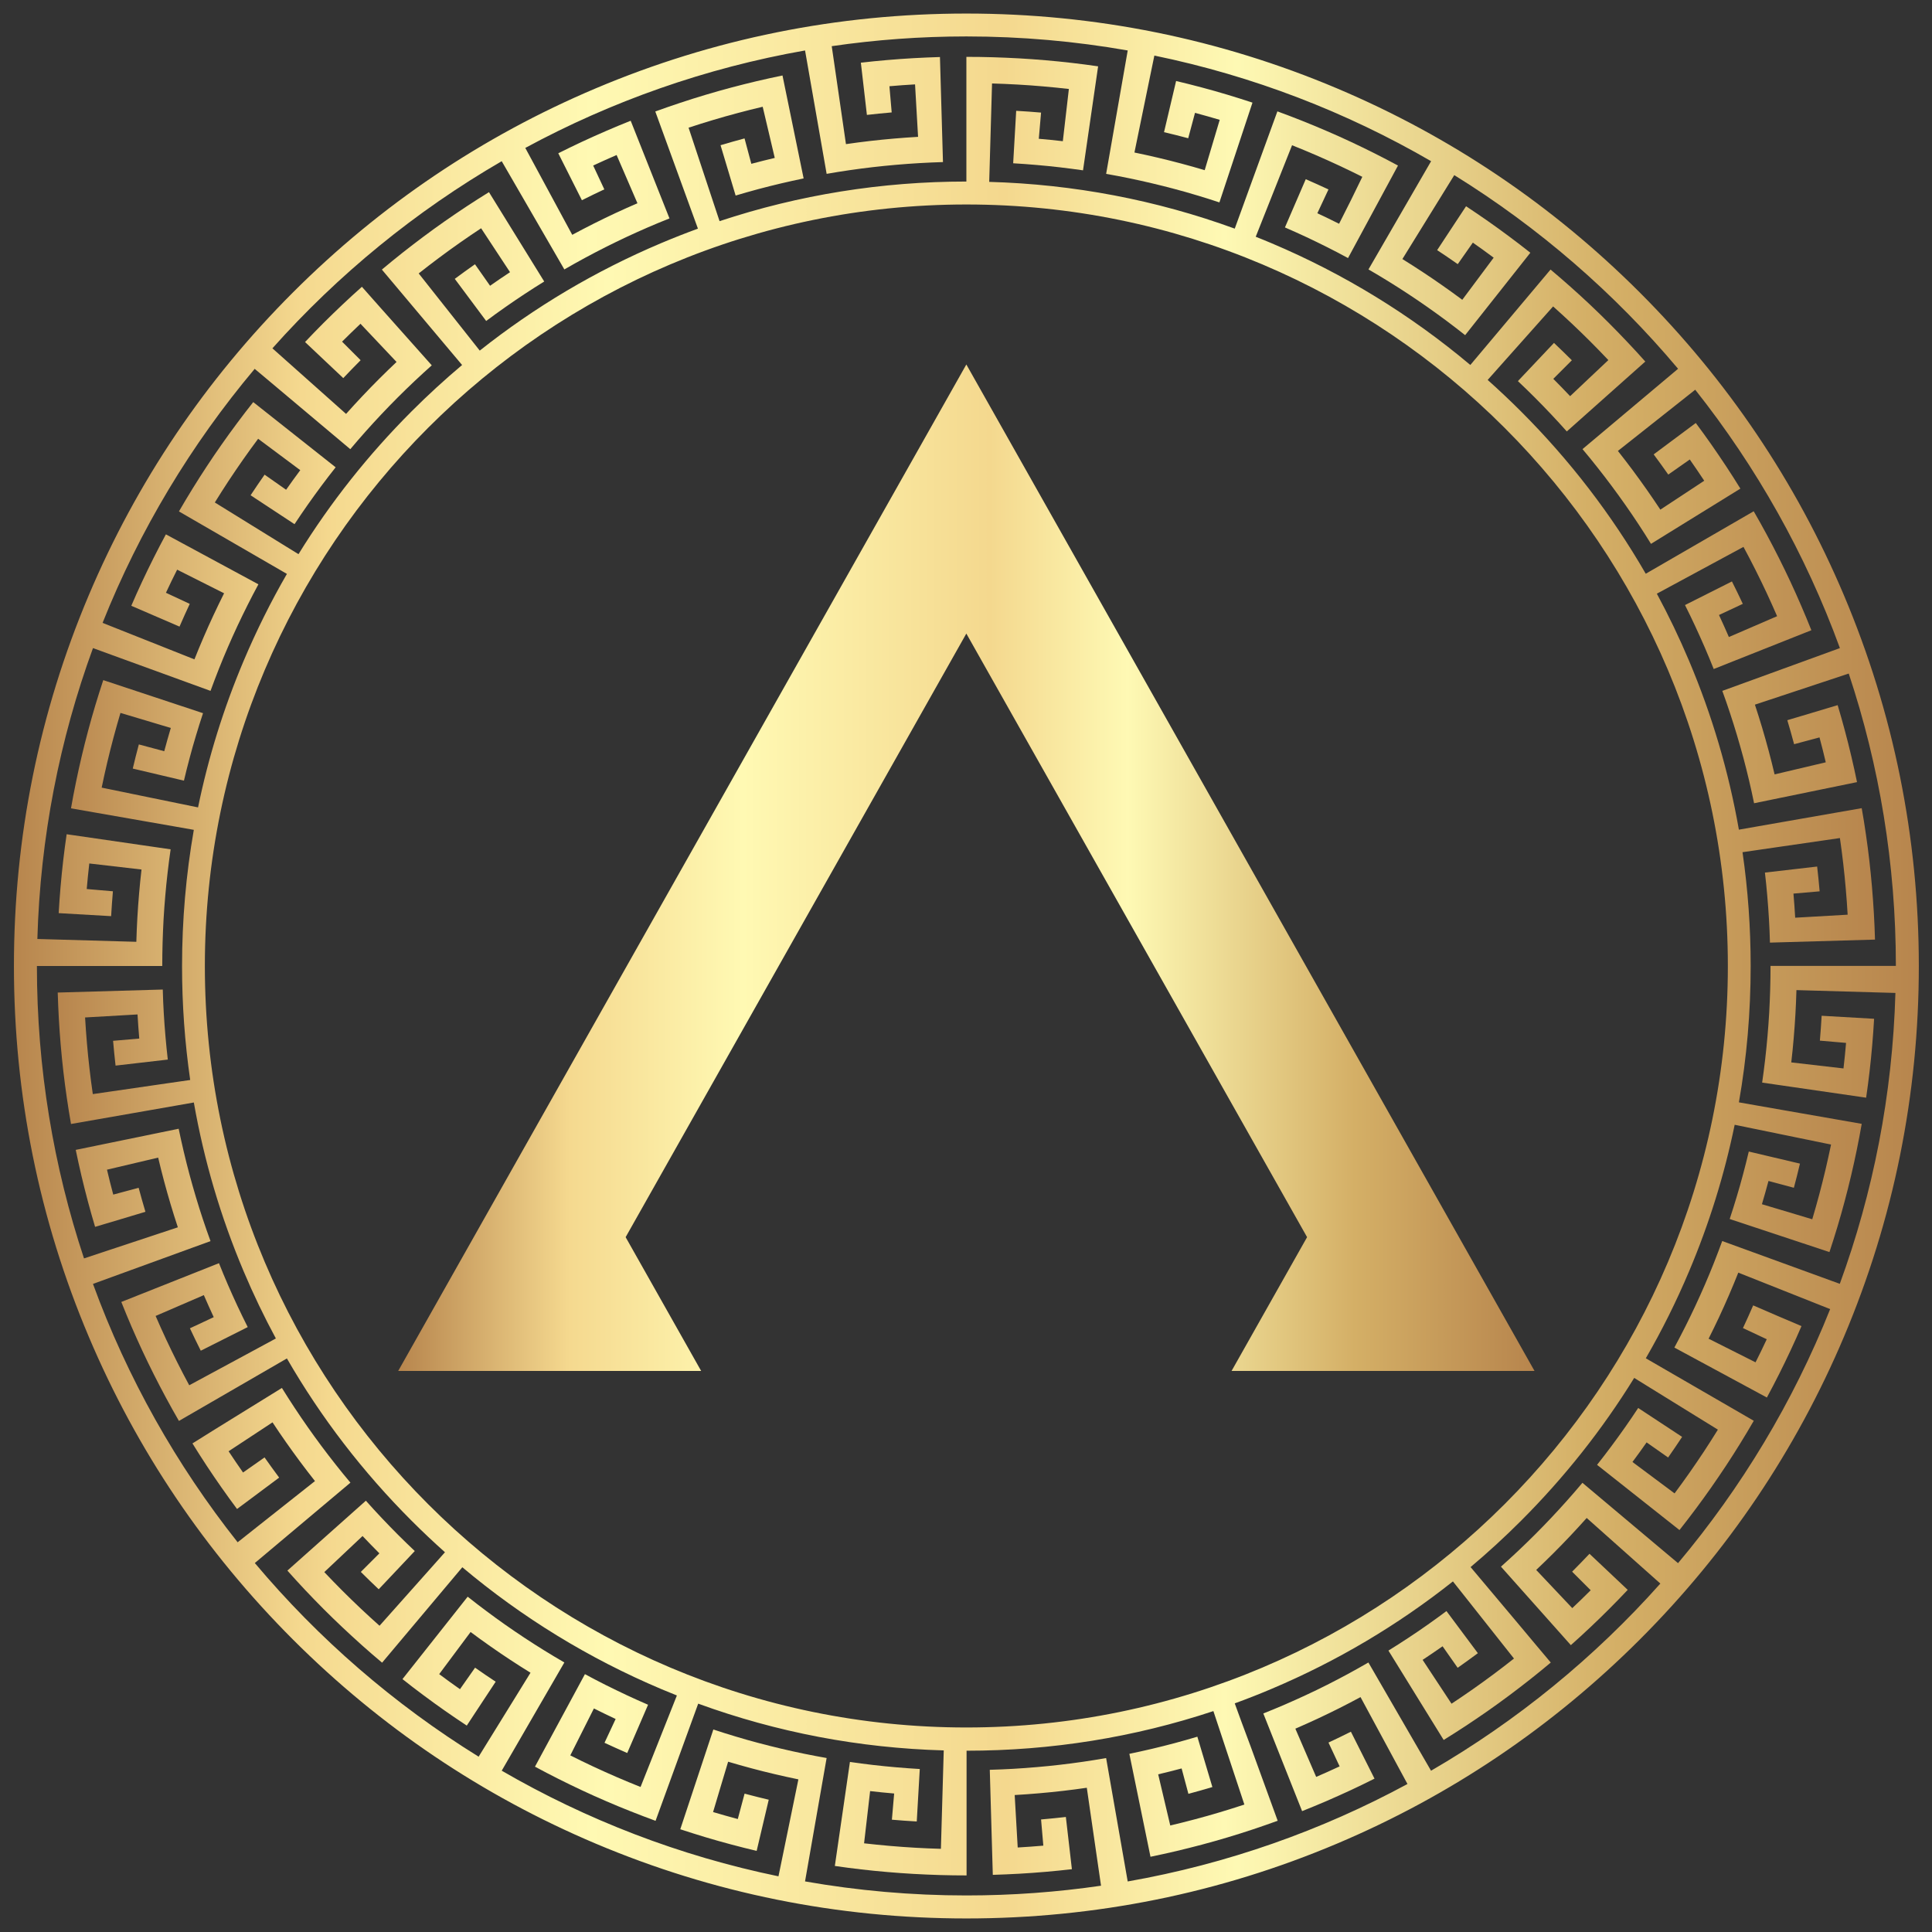 <?xml version="1.0" encoding="utf-8"?>
<!-- Generator: Adobe Illustrator 25.0.0, SVG Export Plug-In . SVG Version: 6.00 Build 0)  -->
<svg version="1.1" xmlns="http://www.w3.org/2000/svg" xmlns:xlink="http://www.w3.org/1999/xlink" x="0px" y="0px"
	 viewBox="0 0 512 512" style="enable-background:new 0 0 512 512;" xml:space="preserve">
<rect x="0" y="0" width="512" height="512" fill="#333333" stroke="none"/>
<style type="text/css">
	.st0{fill:url(#SVGID_1_);}
	.st1{fill:url(#SVGID_2_);}
	.st2{fill:url(#SVGID_3_);}
</style>
<g id="Layer_2">
</g>
<g id="Layer_3">
</g>
<g id="Layer_1">
	<g>
		<g>
			<linearGradient id="SVGID_1_" gradientUnits="userSpaceOnUse" x1="3.691" y1="256" x2="508.499" y2="256">
				<stop  offset="0" style="stop-color:#B7854D"/>
				<stop  offset="0.151" style="stop-color:#F5D98F"/>
				<stop  offset="0.303" style="stop-color:#FFF9B3"/>
				<stop  offset="0.521" style="stop-color:#F4D88E"/>
				<stop  offset="0.642" style="stop-color:#FEF9B4"/>
				<stop  offset="0.842" style="stop-color:#D4AF66"/>
				<stop  offset="1" style="stop-color:#B7854D"/>
			</linearGradient>
			<path class="st0" d="M488.66,157.75c-12.71-30.06-30.91-57.05-54.09-80.23c-23.18-23.18-50.17-41.38-80.23-54.09
				c-31.12-13.16-64.18-19.84-98.25-19.84c-34.07,0-67.13,6.67-98.25,19.84c-30.06,12.71-57.05,30.91-80.23,54.09
				c-23.18,23.18-41.38,50.17-54.09,80.23C10.36,188.87,3.69,221.93,3.69,256c0,34.07,6.67,67.13,19.84,98.25
				c12.71,30.06,30.91,57.05,54.09,80.23c23.18,23.18,50.17,41.38,80.23,54.09c31.12,13.16,64.18,19.84,98.25,19.84
				c34.07,0,67.13-6.67,98.25-19.84c30.06-12.71,57.05-30.91,80.23-54.09c23.18-23.18,41.38-50.17,54.09-80.23
				c13.16-31.12,19.84-64.17,19.84-98.25C508.5,221.93,501.82,188.87,488.66,157.75z M379.24,469.26l-2.64-4.56l-3.49-6.03
				l-3.49-6.03l-3.49-6.03l-3.49-6.03c-1.79,1.03-3.59,2.04-5.41,3.03c-1.82,0.98-3.65,1.94-5.49,2.87c-1.85,0.93-3.7,1.83-5.58,2.7
				c-1.87,0.87-3.76,1.72-5.65,2.54c-1.9,0.82-3.81,1.61-5.72,2.37l2.57,6.47l2.57,6.47l2.57,6.47l2.57,6.47
				c2.17-0.86,4.33-1.76,6.48-2.68c2.14-0.93,4.28-1.89,6.4-2.87c2.12-0.99,4.22-2.01,6.31-3.06l-3.13-6.22l-3.13-6.22
				c-1.97,0.99-3.95,1.95-5.94,2.88l2.95,6.31c-2.06,0.96-4.13,1.89-6.21,2.79l-2.76-6.39l-2.76-6.39c1.96-0.85,3.9-1.72,5.84-2.62
				c1.93-0.9,3.85-1.84,5.76-2.79c1.91-0.96,3.8-1.95,5.67-2.96l3.31,6.13l3.31,6.13l3.31,6.13l2.51,4.64
				c-22.8,12.34-47.75,21.19-74.14,25.83l-0.92-5.26l-1.2-6.86l-1.2-6.86l-1.2-6.86l-1.2-6.86c-2.04,0.36-4.08,0.68-6.12,0.98
				c-2.04,0.3-4.09,0.56-6.15,0.8c-2.05,0.24-4.11,0.45-6.17,0.62c-2.06,0.18-4.12,0.33-6.19,0.45c-2.07,0.12-4.13,0.2-6.2,0.26
				l0.2,6.96l0.2,6.96l0.2,6.96l0.2,6.96c2.33-0.07,4.67-0.17,7-0.3c2.33-0.13,4.66-0.3,6.99-0.5c2.33-0.2,4.65-0.43,6.97-0.7
				l-0.8-6.92l-0.8-6.92c-2.19,0.25-4.38,0.47-6.57,0.66l0.6,6.94c-2.26,0.19-4.52,0.36-6.79,0.49l-0.4-6.95l-0.4-6.95
				c2.13-0.12,4.26-0.28,6.39-0.46c2.13-0.18,4.25-0.4,6.37-0.64c2.12-0.25,4.24-0.52,6.35-0.83l1,6.89l1,6.89l1,6.89l0.77,5.29
				c-11.65,1.7-23.57,2.58-35.68,2.58c-14.58,0-28.87-1.28-42.76-3.72l0.92-5.26l1.2-6.86l1.2-6.86l1.2-6.86l1.2-6.86
				c-2.03-0.36-4.07-0.74-6.09-1.16c-2.02-0.42-4.04-0.86-6.05-1.34c-2.01-0.47-4.01-0.98-6.01-1.51c-2-0.53-3.98-1.09-5.96-1.69
				c-1.98-0.59-3.95-1.21-5.91-1.86l-2.19,6.61l-2.19,6.61l-2.19,6.61l-2.19,6.61c2.22,0.73,4.45,1.44,6.69,2.11
				c2.24,0.67,4.49,1.31,6.75,1.91c2.26,0.6,4.53,1.18,6.8,1.71l1.6-6.78l1.6-6.78c-2.14-0.5-4.28-1.04-6.4-1.61l-1.8,6.73
				c-2.19-0.59-4.38-1.2-6.55-1.85l1.99-6.67l2-6.67c2.04,0.61,4.1,1.19,6.16,1.74c2.06,0.55,4.13,1.08,6.21,1.56
				c2.08,0.49,4.16,0.95,6.25,1.38l-1.4,6.82l-1.4,6.82l-1.4,6.82l-1.08,5.23c-26.2-5.4-50.89-14.97-73.34-27.99l2.64-4.56
				l3.49-6.03l3.49-6.03l3.49-6.03l3.49-6.03c-1.79-1.04-3.56-2.09-5.32-3.18c-1.76-1.09-3.5-2.2-5.23-3.34
				c-1.73-1.14-3.43-2.3-5.13-3.49c-1.69-1.19-3.37-2.4-5.02-3.64c-1.66-1.23-3.3-2.5-4.92-3.78l-4.32,5.46l-4.32,5.46l-4.32,5.46
				l-4.32,5.46c1.83,1.45,3.68,2.88,5.56,4.27c1.87,1.4,3.77,2.77,5.68,4.11c1.91,1.34,3.85,2.65,5.8,3.94l3.83-5.82l3.83-5.81
				c-1.84-1.21-3.66-2.45-5.46-3.72l-4,5.7c-1.86-1.3-3.7-2.63-5.51-3.99l4.16-5.58l4.16-5.58c1.71,1.27,3.44,2.53,5.19,3.75
				c1.75,1.23,3.51,2.43,5.29,3.6c1.78,1.17,3.58,2.32,5.4,3.44l-3.66,5.93l-3.66,5.92l-3.66,5.92l-2.77,4.48
				c-22.4-13.87-42.43-31.23-59.31-51.32l4.02-3.38l5.33-4.48l5.33-4.48l5.33-4.48l5.33-4.48c-1.33-1.58-2.64-3.18-3.92-4.81
				c-1.28-1.62-2.54-3.26-3.78-4.92c-1.23-1.66-2.45-3.33-3.63-5.02c-1.19-1.69-2.35-3.4-3.49-5.13c-1.14-1.72-2.25-3.47-3.34-5.22
				l-5.92,3.66l-5.92,3.66l-5.92,3.66L51,382.52c1.23,1.99,2.49,3.96,3.77,5.91c1.29,1.95,2.6,3.88,3.94,5.79
				c1.34,1.91,2.71,3.81,4.11,5.68l5.58-4.16l5.58-4.16c-1.31-1.77-2.61-3.55-3.87-5.35l-5.7,4c-1.3-1.86-2.58-3.74-3.83-5.63
				l5.82-3.83l5.82-3.83c1.18,1.78,2.37,3.55,3.6,5.29c1.23,1.75,2.48,3.48,3.75,5.19c1.27,1.71,2.58,3.4,3.9,5.08l-5.46,4.32
				l-5.46,4.32l-5.46,4.32l-4.11,3.26c-16.2-20.45-29.24-43.52-38.34-68.47l4.99-1.82l6.54-2.38l6.54-2.38l6.54-2.38l6.54-2.38
				c-0.71-1.94-1.39-3.89-2.04-5.85c-0.65-1.96-1.27-3.93-1.86-5.91c-0.59-1.98-1.15-3.97-1.69-5.96c-0.53-1.99-1.04-4-1.51-6.01
				c-0.47-2.01-0.92-4.03-1.34-6.05l-6.82,1.4l-6.82,1.4l-6.82,1.4l-6.82,1.4c0.47,2.29,0.98,4.57,1.51,6.85
				c0.54,2.28,1.11,4.54,1.71,6.8c0.6,2.26,1.24,4.51,1.91,6.75l6.67-1.99l6.67-2c-0.63-2.11-1.23-4.23-1.8-6.36l-6.73,1.8
				c-0.59-2.19-1.14-4.39-1.66-6.6l6.78-1.6l6.78-1.6c0.49,2.08,1.01,4.14,1.56,6.21c0.55,2.06,1.13,4.11,1.74,6.16
				c0.61,2.04,1.25,4.08,1.92,6.1l-6.61,2.19l-6.61,2.19l-6.61,2.19l-5.04,1.67C14.17,309.11,9.78,283.06,9.78,256l0,0h5.36h6.96
				h6.96h6.96H43c0-2.07,0.03-4.14,0.09-6.21c0.06-2.07,0.15-4.13,0.26-6.2c0.12-2.06,0.27-4.13,0.45-6.19
				c0.18-2.06,0.38-4.12,0.62-6.17c0.24-2.05,0.5-4.1,0.8-6.15l-6.89-1l-6.89-1l-6.89-1l-6.89-1c-0.34,2.31-0.64,4.63-0.91,6.95
				c-0.27,2.32-0.5,4.65-0.7,6.97c-0.2,2.33-0.37,4.66-0.5,6.99l6.95,0.4l6.95,0.4c0.13-2.2,0.28-4.39,0.47-6.59l-6.94-0.6
				c0.2-2.26,0.42-4.52,0.68-6.77l6.92,0.8l6.92,0.8c-0.25,2.12-0.46,4.24-0.64,6.37c-0.18,2.13-0.34,4.26-0.46,6.39
				c-0.12,2.13-0.21,4.26-0.27,6.4l-6.96-0.2l-6.96-0.2l-6.96-0.2l-5.35-0.15c0.77-27,5.91-52.92,14.74-77.09l4.99,1.82l6.54,2.38
				l6.54,2.38l6.54,2.38l6.54,2.38c0.71-1.94,1.44-3.87,2.2-5.79c0.76-1.92,1.55-3.83,2.37-5.72c0.82-1.9,1.67-3.78,2.54-5.65
				c0.88-1.87,1.78-3.73,2.71-5.58c0.93-1.85,1.88-3.68,2.87-5.5l-6.13-3.31l-6.13-3.31l-6.13-3.31l-6.13-3.31
				c-1.11,2.06-2.19,4.13-3.24,6.22c-1.05,2.09-2.07,4.19-3.06,6.31c-0.99,2.12-1.95,4.25-2.87,6.4l6.39,2.76l6.39,2.76
				c0.87-2.02,1.78-4.03,2.71-6.02l-6.31-2.95c0.96-2.06,1.95-4.1,2.97-6.12l6.22,3.13l6.22,3.13c-0.96,1.91-1.89,3.83-2.79,5.76
				c-0.9,1.93-1.78,3.88-2.62,5.84c-0.85,1.96-1.66,3.93-2.45,5.91l-6.47-2.57l-6.47-2.57l-6.47-2.57l-4.93-1.96
				c9.82-24.64,23.51-47.33,40.31-67.32l4.02,3.37l5.33,4.48l5.33,4.48l5.33,4.48l5.33,4.48c1.33-1.58,2.68-3.15,4.06-4.69
				c1.38-1.54,2.77-3.07,4.19-4.57c1.42-1.5,2.86-2.99,4.32-4.45c1.46-1.46,2.95-2.9,4.45-4.32c1.5-1.42,3.03-2.81,4.57-4.19
				l-4.63-5.2l-4.63-5.2l-4.63-5.2L95.91,76c-1.74,1.55-3.47,3.13-5.16,4.73c-1.7,1.6-3.37,3.23-5.03,4.88
				c-1.65,1.65-3.28,3.33-4.88,5.03l5.06,4.78l5.07,4.78c1.51-1.6,3.05-3.18,4.6-4.74l-4.92-4.92c1.61-1.6,3.23-3.18,4.88-4.74
				l4.78,5.06l4.78,5.06c-1.55,1.47-3.08,2.95-4.59,4.46c-1.51,1.51-3,3.04-4.46,4.59c-1.47,1.55-2.91,3.13-4.33,4.72l-5.2-4.63
				l-5.2-4.63l-5.2-4.63l-3.92-3.49c17.44-19.58,37.95-36.36,60.77-49.59l2.64,4.56l3.49,6.03l3.49,6.03l3.49,6.03l3.49,6.03
				c1.79-1.04,3.59-2.04,5.41-3.03c1.82-0.98,3.65-1.94,5.5-2.87c1.85-0.93,3.7-1.83,5.58-2.71c1.87-0.87,3.76-1.72,5.65-2.54
				c1.9-0.82,3.81-1.61,5.72-2.37l-2.57-6.47l-2.57-6.47l-2.57-6.47l-2.57-6.47c-2.17,0.86-4.33,1.76-6.48,2.69
				c-2.15,0.93-4.28,1.89-6.4,2.87c-2.12,0.99-4.22,2.01-6.31,3.06l3.13,6.22l3.13,6.22c1.97-0.99,3.95-1.95,5.94-2.88l-2.95-6.31
				c2.06-0.96,4.13-1.89,6.21-2.79l2.76,6.39l2.76,6.39c-1.96,0.85-3.9,1.72-5.84,2.62c-1.93,0.9-3.85,1.83-5.76,2.79
				c-1.91,0.96-3.8,1.95-5.68,2.96l-3.31-6.13l-3.31-6.13l-3.31-6.13l-2.51-4.64c22.8-12.34,47.75-21.19,74.14-25.83l0.92,5.26
				l1.2,6.86l1.2,6.86l1.2,6.86l1.2,6.86c2.03-0.36,4.08-0.68,6.12-0.98c2.04-0.3,4.09-0.56,6.15-0.8c2.05-0.24,4.11-0.44,6.17-0.62
				c2.06-0.18,4.12-0.33,6.19-0.45c2.07-0.12,4.13-0.21,6.2-0.27l-0.2-6.96l-0.2-6.96l-0.2-6.96l-0.2-6.96
				c-2.33,0.07-4.67,0.17-7,0.3c-2.33,0.13-4.66,0.3-6.99,0.5c-2.33,0.2-4.65,0.43-6.97,0.7l0.8,6.92l0.8,6.92
				c2.19-0.25,4.38-0.47,6.57-0.66l-0.6-6.94c2.26-0.2,4.52-0.36,6.79-0.49l0.4,6.95l0.4,6.95c-2.13,0.12-4.26,0.28-6.39,0.46
				c-2.13,0.18-4.25,0.4-6.37,0.64c-2.12,0.25-4.24,0.52-6.35,0.83l-1-6.89l-1-6.89l-1-6.89l-0.77-5.29
				c11.65-1.7,23.56-2.58,35.68-2.58c14.58,0,28.87,1.28,42.76,3.72l-0.92,5.26l-1.2,6.86l-1.2,6.86l-1.2,6.86l-1.2,6.86
				c2.03,0.36,4.07,0.74,6.09,1.16c2.02,0.42,4.04,0.86,6.05,1.34c2.01,0.47,4.01,0.98,6.01,1.51c2,0.53,3.98,1.09,5.96,1.69
				c1.98,0.59,3.95,1.21,5.91,1.86l2.19-6.61l2.19-6.61l2.19-6.61l2.19-6.61c-2.22-0.73-4.45-1.44-6.69-2.11
				c-2.24-0.67-4.49-1.31-6.75-1.91c-2.26-0.6-4.53-1.18-6.8-1.71l-1.6,6.78l-1.6,6.78c2.14,0.5,4.28,1.04,6.41,1.61l1.8-6.73
				c2.19,0.59,4.38,1.2,6.55,1.85l-1.99,6.67l-1.99,6.67c-2.04-0.61-4.1-1.19-6.16-1.74c-2.06-0.55-4.13-1.07-6.21-1.56
				c-2.08-0.49-4.16-0.95-6.25-1.38l1.4-6.82l1.4-6.82l1.4-6.82l1.08-5.23c26.2,5.4,50.89,14.97,73.34,27.99l-2.64,4.56l-3.49,6.03
				l-3.49,6.03l-3.49,6.03l-3.49,6.03c1.79,1.04,3.56,2.09,5.32,3.18c1.76,1.09,3.5,2.2,5.23,3.34c1.73,1.14,3.44,2.3,5.13,3.49
				c1.69,1.19,3.37,2.4,5.02,3.63c1.66,1.23,3.29,2.5,4.92,3.78l4.32-5.46l4.32-5.46l4.32-5.46l4.32-5.46
				c-1.83-1.45-3.68-2.87-5.56-4.27c-1.87-1.4-3.77-2.77-5.68-4.11c-1.91-1.34-3.85-2.65-5.8-3.94l-3.83,5.81l-3.83,5.82
				c1.84,1.21,3.66,2.45,5.46,3.71l4-5.7c1.86,1.3,3.7,2.63,5.52,3.99l-4.16,5.58l-4.16,5.58c-1.71-1.28-3.44-2.53-5.19-3.75
				c-1.75-1.23-3.51-2.43-5.29-3.6c-1.78-1.18-3.58-2.32-5.39-3.45l3.66-5.92l3.66-5.92l3.66-5.92l2.77-4.48
				c22.4,13.87,42.43,31.23,59.31,51.32l-4.01,3.37l-5.33,4.48l-5.33,4.48l-5.33,4.48l-5.33,4.48c1.33,1.58,2.64,3.18,3.92,4.81
				c1.28,1.62,2.55,3.26,3.78,4.92c1.23,1.66,2.45,3.33,3.63,5.02c1.19,1.69,2.35,3.4,3.49,5.13c1.14,1.73,2.25,3.47,3.33,5.23
				l5.92-3.66l5.92-3.66l5.93-3.66l5.92-3.66c-1.23-1.99-2.48-3.96-3.77-5.91c-1.29-1.95-2.6-3.88-3.94-5.8
				c-1.34-1.91-2.71-3.81-4.11-5.68l-5.58,4.16l-5.58,4.16c1.32,1.77,2.61,3.55,3.87,5.35l5.7-4c1.3,1.86,2.58,3.74,3.83,5.63
				l-5.81,3.83l-5.82,3.83c-1.18-1.78-2.38-3.55-3.6-5.29c-1.23-1.75-2.48-3.48-3.75-5.19c-1.27-1.71-2.58-3.4-3.9-5.08l5.46-4.32
				l5.46-4.32l5.46-4.32l4.11-3.26c16.21,20.45,29.24,43.52,38.34,68.47l-4.99,1.82l-6.54,2.38l-6.54,2.38l-6.54,2.38l-6.55,2.38
				c0.71,1.94,1.39,3.89,2.03,5.85c0.65,1.96,1.27,3.93,1.86,5.91c0.59,1.98,1.15,3.97,1.69,5.96c0.53,2,1.04,4,1.51,6.01
				c0.47,2.01,0.92,4.03,1.33,6.05l6.82-1.4l6.82-1.4l6.82-1.4l6.82-1.4c-0.47-2.29-0.97-4.57-1.51-6.85
				c-0.53-2.28-1.11-4.54-1.71-6.8c-0.6-2.26-1.24-4.51-1.91-6.75l-6.67,2l-6.67,1.99c0.63,2.11,1.23,4.23,1.8,6.36l6.73-1.8
				c0.59,2.19,1.14,4.39,1.66,6.6l-6.78,1.6l-6.78,1.6c-0.49-2.08-1.01-4.14-1.56-6.21c-0.55-2.06-1.13-4.11-1.74-6.16
				c-0.61-2.04-1.25-4.08-1.92-6.11l6.61-2.19l6.61-2.19l6.61-2.19l5.04-1.67c8.1,24.37,12.49,50.42,12.49,77.48h-5.36h-6.96h-6.97
				h-6.96h-6.97c0,2.07-0.03,4.14-0.09,6.21c-0.06,2.07-0.15,4.14-0.26,6.2c-0.12,2.06-0.27,4.13-0.45,6.19
				c-0.18,2.06-0.38,4.12-0.62,6.17c-0.24,2.05-0.5,4.1-0.8,6.15l6.89,1l6.89,1l6.89,1l6.89,1c0.34-2.31,0.64-4.63,0.91-6.95
				c0.27-2.32,0.5-4.64,0.7-6.97c0.2-2.33,0.37-4.66,0.5-6.99l-6.95-0.4l-6.95-0.4c-0.13,2.2-0.28,4.4-0.47,6.59l6.94,0.6
				c-0.19,2.26-0.42,4.52-0.68,6.77l-6.92-0.8l-6.92-0.8c0.25-2.12,0.46-4.24,0.64-6.37c0.18-2.13,0.34-4.25,0.46-6.39
				c0.12-2.13,0.21-4.26,0.27-6.4l6.96,0.2l6.96,0.2l6.96,0.2l5.35,0.15c-0.77,27-5.91,52.93-14.74,77.09l-4.99-1.82l-6.54-2.38
				l-6.54-2.38l-6.54-2.38l-6.55-2.38c-0.71,1.94-1.44,3.87-2.2,5.79c-0.76,1.92-1.55,3.83-2.37,5.72c-0.82,1.9-1.67,3.78-2.54,5.65
				c-0.87,1.87-1.78,3.73-2.7,5.57c-0.93,1.85-1.89,3.68-2.87,5.5l6.13,3.31l6.13,3.31l6.13,3.31l6.13,3.31
				c1.11-2.06,2.19-4.13,3.24-6.22c1.05-2.09,2.07-4.19,3.06-6.31c0.99-2.12,1.95-4.25,2.87-6.4L471,348.7l-6.39-2.76
				c-0.87,2.02-1.78,4.03-2.71,6.02l6.31,2.95c-0.96,2.06-1.95,4.1-2.97,6.12l-6.22-3.13l-6.22-3.13c0.96-1.91,1.89-3.83,2.8-5.76
				c0.9-1.93,1.77-3.88,2.62-5.84c0.85-1.96,1.66-3.93,2.45-5.91l6.47,2.57l6.47,2.57l6.47,2.57l4.93,1.96
				c-9.82,24.64-23.51,47.32-40.31,67.32l-4.02-3.37l-5.33-4.48l-5.33-4.48l-5.33-4.48l-5.33-4.48c-1.33,1.58-2.68,3.15-4.06,4.69
				c-1.38,1.54-2.77,3.07-4.19,4.57c-1.42,1.5-2.86,2.99-4.32,4.45c-1.46,1.46-2.95,2.9-4.45,4.32c-1.5,1.42-3.03,2.81-4.57,4.19
				l4.63,5.2l4.63,5.2l4.63,5.2l4.63,5.2c1.74-1.55,3.47-3.13,5.17-4.74c1.7-1.6,3.37-3.23,5.02-4.88c1.65-1.65,3.28-3.33,4.88-5.03
				l-5.06-4.78l-5.07-4.78c-1.51,1.6-3.05,3.18-4.6,4.74l4.92,4.92c-1.6,1.6-3.23,3.18-4.88,4.74l-4.78-5.06l-4.78-5.06
				c1.55-1.47,3.08-2.95,4.59-4.46c1.51-1.51,3-3.04,4.46-4.59c1.46-1.55,2.91-3.13,4.33-4.72l5.2,4.63l5.2,4.63l5.2,4.63l3.92,3.49
				C422.57,439.25,402.05,456.03,379.24,469.26z"/>
			<linearGradient id="SVGID_2_" gradientUnits="userSpaceOnUse" x1="15.243" y1="256" x2="496.945" y2="256">
				<stop  offset="0" style="stop-color:#B7854D"/>
				<stop  offset="0.151" style="stop-color:#F5D98F"/>
				<stop  offset="0.303" style="stop-color:#FFF9B3"/>
				<stop  offset="0.521" style="stop-color:#F4D88E"/>
				<stop  offset="0.642" style="stop-color:#FEF9B4"/>
				<stop  offset="0.842" style="stop-color:#D4AF66"/>
				<stop  offset="1" style="stop-color:#B7854D"/>
			</linearGradient>
			<path class="st1" d="M402.02,429.92l-4.48-5.33l-4.48-5.33l-3.34-3.97c4.61-3.88,9.07-7.97,13.37-12.27
				c11.52-11.52,21.55-24.19,29.99-37.86l4.41,2.73l5.92,3.66l5.92,3.66l5.93,3.66c-1.2,1.93-2.41,3.84-3.66,5.74
				c-1.25,1.89-2.53,3.77-3.83,5.63c-1.3,1.86-2.63,3.69-3.99,5.52l-5.58-4.16l-5.58-4.16c1.27-1.71,2.53-3.44,3.75-5.19l5.7,4
				c1.26-1.8,2.5-3.62,3.71-5.46l-5.82-3.83l-5.82-3.83c-1.14,1.73-2.3,3.44-3.49,5.13c-1.19,1.69-2.4,3.37-3.63,5.02
				c-1.23,1.66-2.5,3.3-3.78,4.92l5.46,4.32l5.46,4.32l5.46,4.32l5.46,4.32c1.45-1.83,2.87-3.68,4.27-5.56
				c1.4-1.87,2.77-3.77,4.11-5.68c1.34-1.91,2.65-3.85,3.94-5.79c1.29-1.95,2.54-3.92,3.77-5.91c1.23-1.99,2.43-3.99,3.6-6.02
				l-6.03-3.49l-6.03-3.49l-6.03-3.49l-6.03-3.49l-4.49-2.6c4.28-7.4,8.1-15.08,11.46-23.03c5.33-12.6,9.36-25.58,12.09-38.85
				l5.08,1.04l6.82,1.4l6.82,1.4l6.82,1.4c-0.46,2.22-0.95,4.44-1.47,6.65c-0.52,2.21-1.08,4.41-1.66,6.6
				c-0.59,2.19-1.2,4.38-1.85,6.55l-6.67-2l-6.67-1.99c0.61-2.04,1.19-4.1,1.74-6.16l6.73,1.8c0.57-2.13,1.11-4.26,1.61-6.4
				l-6.78-1.6l-6.78-1.6c-0.47,2.01-0.98,4.01-1.51,6.01c-0.53,2-1.09,3.98-1.69,5.96c-0.59,1.98-1.21,3.95-1.86,5.91l6.61,2.19
				l6.61,2.19l6.61,2.19l6.61,2.19c0.73-2.22,1.44-4.45,2.11-6.69c0.67-2.24,1.31-4.49,1.91-6.75c0.6-2.26,1.18-4.53,1.71-6.8
				c0.54-2.28,1.04-4.56,1.51-6.85c0.47-2.29,0.91-4.59,1.31-6.89l-6.86-1.2l-6.86-1.2l-6.86-1.2l-6.86-1.2l-5.11-0.9
				c2.08-11.84,3.12-23.91,3.12-36.13c0-10.18-0.73-20.24-2.16-30.16l5.14-0.75l6.89-1l6.89-1l6.89-1c0.33,2.25,0.62,4.49,0.88,6.75
				c0.26,2.25,0.49,4.51,0.68,6.77c0.2,2.26,0.36,4.52,0.49,6.79l-6.95,0.4l-6.95,0.4c-0.12-2.13-0.28-4.26-0.46-6.39l6.94-0.6
				c-0.19-2.19-0.41-4.38-0.66-6.57l-6.92,0.8l-6.92,0.8c0.24,2.05,0.45,4.11,0.62,6.17c0.18,2.06,0.33,4.12,0.45,6.19
				c0.12,2.06,0.21,4.13,0.26,6.2l6.96-0.2l6.96-0.2l6.96-0.2l6.96-0.2c-0.07-2.33-0.16-4.67-0.3-7c-0.14-2.33-0.3-4.66-0.5-6.99
				c-0.2-2.33-0.44-4.65-0.7-6.97c-0.27-2.32-0.57-4.64-0.91-6.95c-0.33-2.31-0.7-4.62-1.11-6.92l-6.86,1.2l-6.86,1.2l-6.86,1.2
				l-6.86,1.2l-5.11,0.9c-2.69-15.35-7.1-30.32-13.22-44.79c-2.57-6.07-5.41-11.99-8.52-17.75l4.57-2.47l6.13-3.31l6.13-3.31
				l6.13-3.31c1.08,2,2.13,4.01,3.15,6.04c1.02,2.03,2.01,4.07,2.97,6.12c0.96,2.06,1.89,4.13,2.79,6.21l-6.39,2.76l-6.39,2.76
				c-0.85-1.96-1.72-3.91-2.62-5.84l6.31-2.95c-0.93-1.99-1.89-3.98-2.88-5.94l-6.22,3.13l-6.22,3.13c0.93,1.85,1.83,3.7,2.7,5.58
				c0.87,1.87,1.72,3.76,2.54,5.65c0.82,1.9,1.61,3.81,2.37,5.72l6.47-2.57l6.47-2.57l6.47-2.57l6.47-2.57
				c-0.86-2.17-1.76-4.33-2.69-6.48c-0.93-2.15-1.88-4.28-2.87-6.4c-0.99-2.12-2.01-4.22-3.06-6.31c-1.05-2.09-2.13-4.16-3.24-6.22
				c-1.11-2.06-2.25-4.1-3.42-6.12l-6.03,3.49l-6.03,3.49l-6.03,3.49l-6.03,3.49l-4.49,2.6c-9.05-15.67-20.12-30.09-33.09-43.05
				c-2.86-2.86-5.8-5.63-8.8-8.31l3.45-3.88l4.63-5.2l4.63-5.2l4.63-5.2c1.69,1.51,3.37,3.04,5.02,4.6
				c1.65,1.56,3.28,3.14,4.88,4.74c1.6,1.6,3.18,3.23,4.74,4.88l-5.07,4.78l-5.06,4.78c-1.47-1.55-2.95-3.08-4.46-4.59l4.92-4.92
				c-1.56-1.56-3.14-3.09-4.74-4.6l-4.78,5.06l-4.78,5.06c1.5,1.42,2.99,2.86,4.45,4.32c1.46,1.46,2.9,2.95,4.32,4.45
				c1.42,1.5,2.82,3.03,4.19,4.57l5.2-4.63l5.2-4.63l5.2-4.63l5.2-4.63c-1.55-1.74-3.13-3.47-4.74-5.16
				c-1.6-1.7-3.23-3.37-4.88-5.03c-1.65-1.65-3.33-3.28-5.02-4.88c-1.7-1.6-3.42-3.18-5.17-4.73c-1.74-1.55-3.51-3.08-5.3-4.58
				l-4.48,5.33l-4.48,5.33l-4.48,5.33l-4.48,5.33l-3.34,3.97c-15.87-13.34-33.53-24.17-52.71-32.28c-1.38-0.58-2.76-1.15-4.16-1.7
				l1.92-4.84l2.57-6.47l2.57-6.47l2.57-6.47c2.11,0.84,4.21,1.71,6.29,2.61c2.08,0.9,4.15,1.83,6.21,2.79
				c2.05,0.96,4.1,1.95,6.12,2.97L358,53.08l-3.13,6.22c-1.91-0.96-3.83-1.89-5.76-2.79l2.95-6.31c-2-0.93-4-1.83-6.02-2.71
				l-2.76,6.39l-2.76,6.39c1.89,0.82,3.78,1.67,5.65,2.54c1.87,0.88,3.73,1.78,5.58,2.71c1.85,0.93,3.68,1.88,5.49,2.87l3.31-6.13
				l3.31-6.13l3.31-6.13l3.31-6.13c-2.06-1.11-4.13-2.19-6.22-3.24c-2.09-1.05-4.19-2.07-6.31-3.06c-2.12-0.99-4.25-1.95-6.4-2.87
				c-2.14-0.93-4.31-1.82-6.48-2.69c-2.17-0.86-4.36-1.7-6.55-2.5l-2.38,6.54l-2.38,6.54l-2.38,6.54L329,55.7l-1.78,4.89
				c-20.86-7.6-42.67-11.76-65.07-12.39l0.15-5.2l0.2-6.96l0.2-6.96l0.2-6.96c2.27,0.07,4.53,0.16,6.8,0.29
				c2.27,0.13,4.53,0.29,6.79,0.49c2.26,0.2,4.52,0.42,6.77,0.68l-0.8,6.92l-0.8,6.92c-2.12-0.25-4.24-0.46-6.37-0.64l0.6-6.94
				c-2.19-0.19-4.39-0.35-6.59-0.47l-0.4,6.95l-0.4,6.95c2.06,0.12,4.13,0.27,6.19,0.45c2.06,0.18,4.12,0.38,6.17,0.62
				c2.05,0.24,4.1,0.51,6.15,0.8l1-6.89l1-6.89l1-6.89l1-6.89c-2.31-0.34-4.63-0.64-6.95-0.91c-2.32-0.27-4.65-0.5-6.97-0.7
				c-2.33-0.2-4.66-0.37-6.99-0.5c-2.33-0.13-4.67-0.23-7-0.3c-2.33-0.07-4.67-0.1-7-0.1v6.96v6.96v6.96v6.96v5.2c0,0,0,0,0,0
				c-22.47,0-44.4,3.53-65.41,10.5l-1.64-4.94l-2.19-6.61l-2.19-6.61l-2.19-6.61c2.15-0.71,4.32-1.39,6.49-2.04
				c2.17-0.65,4.36-1.27,6.55-1.85c2.19-0.59,4.39-1.14,6.6-1.66l1.6,6.78l1.6,6.78c-2.08,0.49-4.15,1.01-6.21,1.56l-1.8-6.73
				c-2.13,0.57-4.25,1.17-6.36,1.8l2,6.67l2,6.67c1.98-0.59,3.97-1.15,5.96-1.69c2-0.53,4-1.04,6.01-1.51
				c2.01-0.47,4.03-0.92,6.05-1.34l-1.4-6.82l-1.4-6.82l-1.4-6.82l-1.4-6.82c-2.29,0.47-4.57,0.98-6.85,1.51
				c-2.28,0.54-4.54,1.11-6.8,1.71c-2.26,0.6-4.51,1.24-6.75,1.91c-2.24,0.67-4.47,1.37-6.69,2.11c-2.22,0.74-4.43,1.5-6.62,2.3
				l2.38,6.54l2.38,6.54l2.38,6.54l2.38,6.54l1.78,4.89c-3.29,1.2-6.56,2.49-9.8,3.86c-17.31,7.32-33.39,16.86-48.02,28.46
				l-3.22-4.07l-4.32-5.46l-4.32-5.46l-4.32-5.46c1.78-1.41,3.58-2.79,5.4-4.15c1.82-1.36,3.66-2.69,5.51-3.99
				c1.86-1.3,3.73-2.58,5.63-3.83l3.83,5.82l3.83,5.82c-1.78,1.18-3.55,2.37-5.29,3.6l-4-5.7c-1.8,1.26-3.59,2.56-5.35,3.87
				l4.16,5.58l4.16,5.58c1.66-1.24,3.33-2.45,5.02-3.63c1.69-1.19,3.4-2.35,5.13-3.49c1.73-1.14,3.47-2.25,5.23-3.34l-3.66-5.92
				l-3.66-5.92l-3.66-5.92l-3.66-5.92c-1.99,1.23-3.96,2.48-5.91,3.77c-1.95,1.29-3.88,2.6-5.8,3.94c-1.91,1.34-3.81,2.71-5.68,4.11
				c-1.87,1.4-3.72,2.82-5.56,4.27c-1.83,1.45-3.64,2.93-5.43,4.43l4.48,5.33l4.48,5.33l4.48,5.33l4.48,5.33l3.34,3.97
				c-4.61,3.88-9.07,7.97-13.37,12.27c-11.52,11.52-21.55,24.19-29.99,37.86l-4.41-2.72l-5.92-3.66l-5.92-3.66l-5.92-3.66
				c1.19-1.93,2.41-3.84,3.66-5.74c1.25-1.89,2.53-3.77,3.83-5.63c1.3-1.86,2.63-3.69,3.99-5.51l5.58,4.16l5.58,4.16
				c-1.27,1.71-2.53,3.44-3.75,5.19l-5.7-4c-1.26,1.8-2.5,3.62-3.71,5.46l5.82,3.83l5.82,3.83c1.14-1.73,2.3-3.43,3.49-5.13
				c1.19-1.69,2.4-3.37,3.63-5.02c1.23-1.66,2.5-3.3,3.78-4.92l-5.46-4.32l-5.46-4.32l-5.46-4.32l-5.46-4.32
				c-1.45,1.83-2.88,3.68-4.27,5.56c-1.4,1.87-2.77,3.77-4.11,5.68c-1.34,1.91-2.66,3.84-3.94,5.8c-1.29,1.95-2.54,3.92-3.77,5.91
				c-1.23,1.99-2.43,3.99-3.6,6.02l6.03,3.49l6.03,3.49l6.03,3.49l6.03,3.49l4.49,2.6c-4.28,7.4-8.1,15.09-11.46,23.03
				c-5.33,12.6-9.36,25.58-12.09,38.85l-5.08-1.04l-6.82-1.4l-6.82-1.4l-6.82-1.4c0.46-2.22,0.95-4.44,1.47-6.65
				c0.52-2.21,1.08-4.41,1.66-6.6c0.59-2.19,1.2-4.38,1.85-6.55l6.67,1.99l6.67,2c-0.61,2.04-1.19,4.1-1.74,6.16l-6.73-1.8
				c-0.57,2.13-1.11,4.26-1.61,6.4l6.78,1.6l6.78,1.6c0.47-2.01,0.98-4.01,1.51-6.01c0.53-2,1.09-3.98,1.69-5.96
				c0.59-1.98,1.21-3.95,1.86-5.91l-6.61-2.19l-6.61-2.19l-6.61-2.19l-6.61-2.19c-0.73,2.22-1.44,4.45-2.11,6.69
				c-0.67,2.24-1.31,4.49-1.91,6.75c-0.6,2.26-1.18,4.52-1.71,6.8c-0.54,2.28-1.04,4.56-1.51,6.85c-0.47,2.29-0.91,4.59-1.31,6.89
				l6.86,1.2l6.86,1.2l6.86,1.2l6.86,1.2l5.11,0.9c-2.07,11.84-3.12,23.91-3.12,36.13c0,10.18,0.73,20.24,2.16,30.16l-5.14,0.74
				l-6.89,1l-6.89,1l-6.89,1c-0.33-2.25-0.62-4.5-0.88-6.75c-0.26-2.25-0.49-4.51-0.68-6.77c-0.19-2.26-0.36-4.52-0.49-6.79
				l6.95-0.4l6.95-0.4c0.12,2.13,0.28,4.26,0.46,6.39l-6.94,0.6c0.19,2.19,0.41,4.38,0.66,6.57l6.92-0.8l6.92-0.8
				c-0.24-2.05-0.44-4.11-0.62-6.17c-0.18-2.06-0.33-4.12-0.45-6.19c-0.12-2.06-0.21-4.13-0.26-6.2l-6.96,0.2l-6.96,0.2l-6.96,0.2
				l-6.96,0.2c0.07,2.33,0.17,4.67,0.3,7c0.13,2.33,0.3,4.66,0.5,6.99c0.2,2.33,0.43,4.65,0.7,6.97c0.27,2.32,0.57,4.64,0.91,6.95
				c0.33,2.31,0.71,4.62,1.11,6.92l6.86-1.2l6.86-1.2l6.86-1.2l6.86-1.2l5.11-0.9c2.69,15.35,7.1,30.32,13.22,44.79
				c2.57,6.07,5.41,11.99,8.52,17.75l-4.57,2.47l-6.13,3.31l-6.13,3.31l-6.13,3.31c-1.08-2-2.13-4.01-3.15-6.04
				c-1.02-2.03-2.01-4.07-2.97-6.12c-0.96-2.06-1.89-4.13-2.79-6.21l6.39-2.76l6.39-2.76c0.85,1.96,1.72,3.9,2.62,5.84l-6.31,2.95
				c0.93,1.99,1.89,3.98,2.88,5.94l6.22-3.13l6.22-3.13c-0.93-1.84-1.83-3.7-2.71-5.57c-0.87-1.87-1.72-3.76-2.54-5.65
				c-0.82-1.9-1.61-3.8-2.37-5.72l-6.47,2.57l-6.47,2.57l-6.47,2.57l-6.47,2.57c0.86,2.17,1.76,4.33,2.68,6.48
				c0.93,2.15,1.89,4.28,2.87,6.4c0.99,2.12,2.01,4.22,3.06,6.31c1.05,2.09,2.13,4.16,3.24,6.22c1.11,2.06,2.25,4.1,3.42,6.12
				l6.03-3.49l6.03-3.49l6.03-3.49l6.03-3.49l4.49-2.6c9.05,15.67,20.12,30.09,33.09,43.05c2.86,2.86,5.8,5.63,8.8,8.31l-3.45,3.88
				l-4.63,5.2l-4.63,5.2l-4.63,5.2c-1.69-1.51-3.37-3.04-5.02-4.6c-1.65-1.56-3.28-3.14-4.88-4.74c-1.6-1.61-3.18-3.23-4.74-4.88
				l5.07-4.78l5.07-4.78c1.47,1.55,2.95,3.08,4.46,4.59l-4.92,4.92c1.56,1.56,3.14,3.09,4.74,4.6l4.78-5.06l4.78-5.07
				c-1.5-1.42-2.99-2.86-4.45-4.32c-1.46-1.46-2.9-2.95-4.32-4.45c-1.42-1.5-2.82-3.03-4.19-4.57l-5.2,4.63l-5.2,4.63l-5.2,4.63
				l-5.2,4.63c1.55,1.74,3.13,3.47,4.73,5.17c1.6,1.7,3.23,3.37,4.88,5.03c1.65,1.65,3.33,3.28,5.03,4.88
				c1.7,1.6,3.42,3.18,5.16,4.74c1.74,1.56,3.51,3.08,5.3,4.58l4.48-5.33l4.48-5.33l4.48-5.33l4.48-5.33l3.34-3.97
				c15.86,13.34,33.53,24.17,52.71,32.28c1.38,0.58,2.77,1.15,4.15,1.7l-1.92,4.84l-2.57,6.47l-2.57,6.47l-2.57,6.47
				c-2.11-0.84-4.21-1.71-6.29-2.61c-2.08-0.9-4.15-1.83-6.21-2.79c-2.06-0.96-4.1-1.95-6.12-2.97l3.13-6.22l3.13-6.22
				c1.91,0.96,3.83,1.89,5.76,2.79l-2.95,6.31c2,0.93,4,1.83,6.02,2.71l2.76-6.39l2.76-6.4c-1.9-0.82-3.78-1.67-5.65-2.54
				c-1.87-0.88-3.73-1.78-5.58-2.7c-1.85-0.93-3.68-1.89-5.5-2.87l-3.31,6.13l-3.31,6.13l-3.31,6.13l-3.31,6.13
				c2.06,1.11,4.13,2.19,6.22,3.24c2.09,1.05,4.19,2.07,6.31,3.06c2.12,0.99,4.25,1.95,6.4,2.87c2.14,0.93,4.31,1.82,6.48,2.68
				c2.17,0.86,4.36,1.7,6.55,2.5l2.38-6.54l2.38-6.54l2.38-6.54l2.38-6.54l1.78-4.89c20.86,7.6,42.67,11.76,65.07,12.39l-0.15,5.2
				l-0.2,6.96l-0.2,6.96l-0.2,6.96c-2.27-0.06-4.53-0.16-6.8-0.29c-2.26-0.13-4.53-0.29-6.79-0.49c-2.26-0.2-4.52-0.42-6.77-0.68
				l0.8-6.92l0.8-6.92c2.12,0.25,4.24,0.46,6.37,0.64l-0.6,6.94c2.19,0.19,4.39,0.35,6.59,0.47l0.4-6.95l0.4-6.95
				c-2.06-0.12-4.13-0.27-6.19-0.45c-2.06-0.18-4.12-0.38-6.17-0.62c-2.05-0.24-4.1-0.5-6.15-0.8l-1,6.89l-1,6.89l-1,6.89l-1,6.89
				c2.31,0.34,4.63,0.64,6.95,0.91c2.32,0.27,4.64,0.5,6.97,0.7c2.33,0.2,4.66,0.37,6.99,0.5c2.33,0.13,4.66,0.23,7,0.3
				c2.33,0.07,4.67,0.1,7,0.1v-6.96v-6.97v-6.96v-6.96v-5.2c22.47,0,44.41-3.53,65.41-10.5l1.64,4.94l2.19,6.61l2.19,6.61l2.19,6.61
				c-2.15,0.71-4.32,1.39-6.49,2.04c-2.17,0.65-4.36,1.27-6.55,1.85c-2.19,0.58-4.39,1.14-6.6,1.66l-1.6-6.78l-1.6-6.78
				c2.08-0.49,4.15-1.01,6.21-1.56l1.8,6.73c2.13-0.57,4.25-1.17,6.35-1.8l-1.99-6.67l-1.99-6.67c-1.98,0.59-3.97,1.15-5.96,1.69
				c-2,0.53-4,1.04-6.01,1.51c-2.01,0.47-4.03,0.92-6.05,1.34l1.4,6.82l1.4,6.82l1.4,6.82l1.4,6.82c2.29-0.47,4.57-0.98,6.85-1.51
				c2.27-0.54,4.54-1.11,6.8-1.71c2.26-0.6,4.51-1.24,6.75-1.91c2.24-0.67,4.47-1.37,6.69-2.11c2.22-0.74,4.43-1.51,6.62-2.3
				l-2.38-6.54l-2.38-6.54l-2.38-6.54L329,456.3l-1.78-4.89c3.29-1.2,6.56-2.48,9.8-3.86c17.31-7.32,33.39-16.86,48.02-28.46
				l3.22,4.06l4.32,5.46l4.32,5.46l4.32,5.46c-1.78,1.41-3.58,2.79-5.4,4.15c-1.82,1.35-3.66,2.69-5.52,3.99
				c-1.86,1.3-3.73,2.58-5.63,3.83l-3.83-5.81l-3.83-5.81c1.78-1.18,3.55-2.38,5.29-3.6l4,5.7c1.8-1.26,3.58-2.56,5.35-3.87
				l-4.16-5.58l-4.16-5.58c-1.66,1.24-3.33,2.45-5.02,3.64c-1.69,1.19-3.4,2.35-5.13,3.49c-1.72,1.14-3.47,2.25-5.23,3.34l3.66,5.92
				l3.66,5.93l3.66,5.92l3.66,5.92c1.99-1.23,3.96-2.49,5.91-3.77c1.95-1.29,3.88-2.6,5.8-3.94c1.91-1.34,3.81-2.71,5.68-4.11
				c1.87-1.4,3.72-2.82,5.56-4.27c1.83-1.45,3.64-2.92,5.43-4.43l-4.48-5.33L402.02,429.92z M256.09,457.8
				c-111.27,0-201.8-90.53-201.8-201.8c0-111.28,90.53-201.81,201.8-201.81C367.37,54.2,457.9,144.72,457.9,256
				C457.9,367.28,367.37,457.8,256.09,457.8z"/>
		</g>
		<linearGradient id="SVGID_3_" gradientUnits="userSpaceOnUse" x1="105.526" y1="229.951" x2="406.663" y2="229.951">
			<stop  offset="0" style="stop-color:#B7854D"/>
			<stop  offset="0.151" style="stop-color:#F5D98F"/>
			<stop  offset="0.303" style="stop-color:#FFF9B3"/>
			<stop  offset="0.521" style="stop-color:#F4D88E"/>
			<stop  offset="0.642" style="stop-color:#FEF9B4"/>
			<stop  offset="0.842" style="stop-color:#D4AF66"/>
			<stop  offset="1" style="stop-color:#B7854D"/>
		</linearGradient>
		<polygon class="st2" points="256.09,96.59 105.53,363.31 128.04,363.31 145.78,363.31 156.93,363.31 185.81,363.31 165.8,327.86 
			256.09,167.9 346.39,327.86 326.38,363.31 355.26,363.31 366.41,363.31 384.15,363.31 406.66,363.31 		"/>
	</g>
</g>
</svg>
